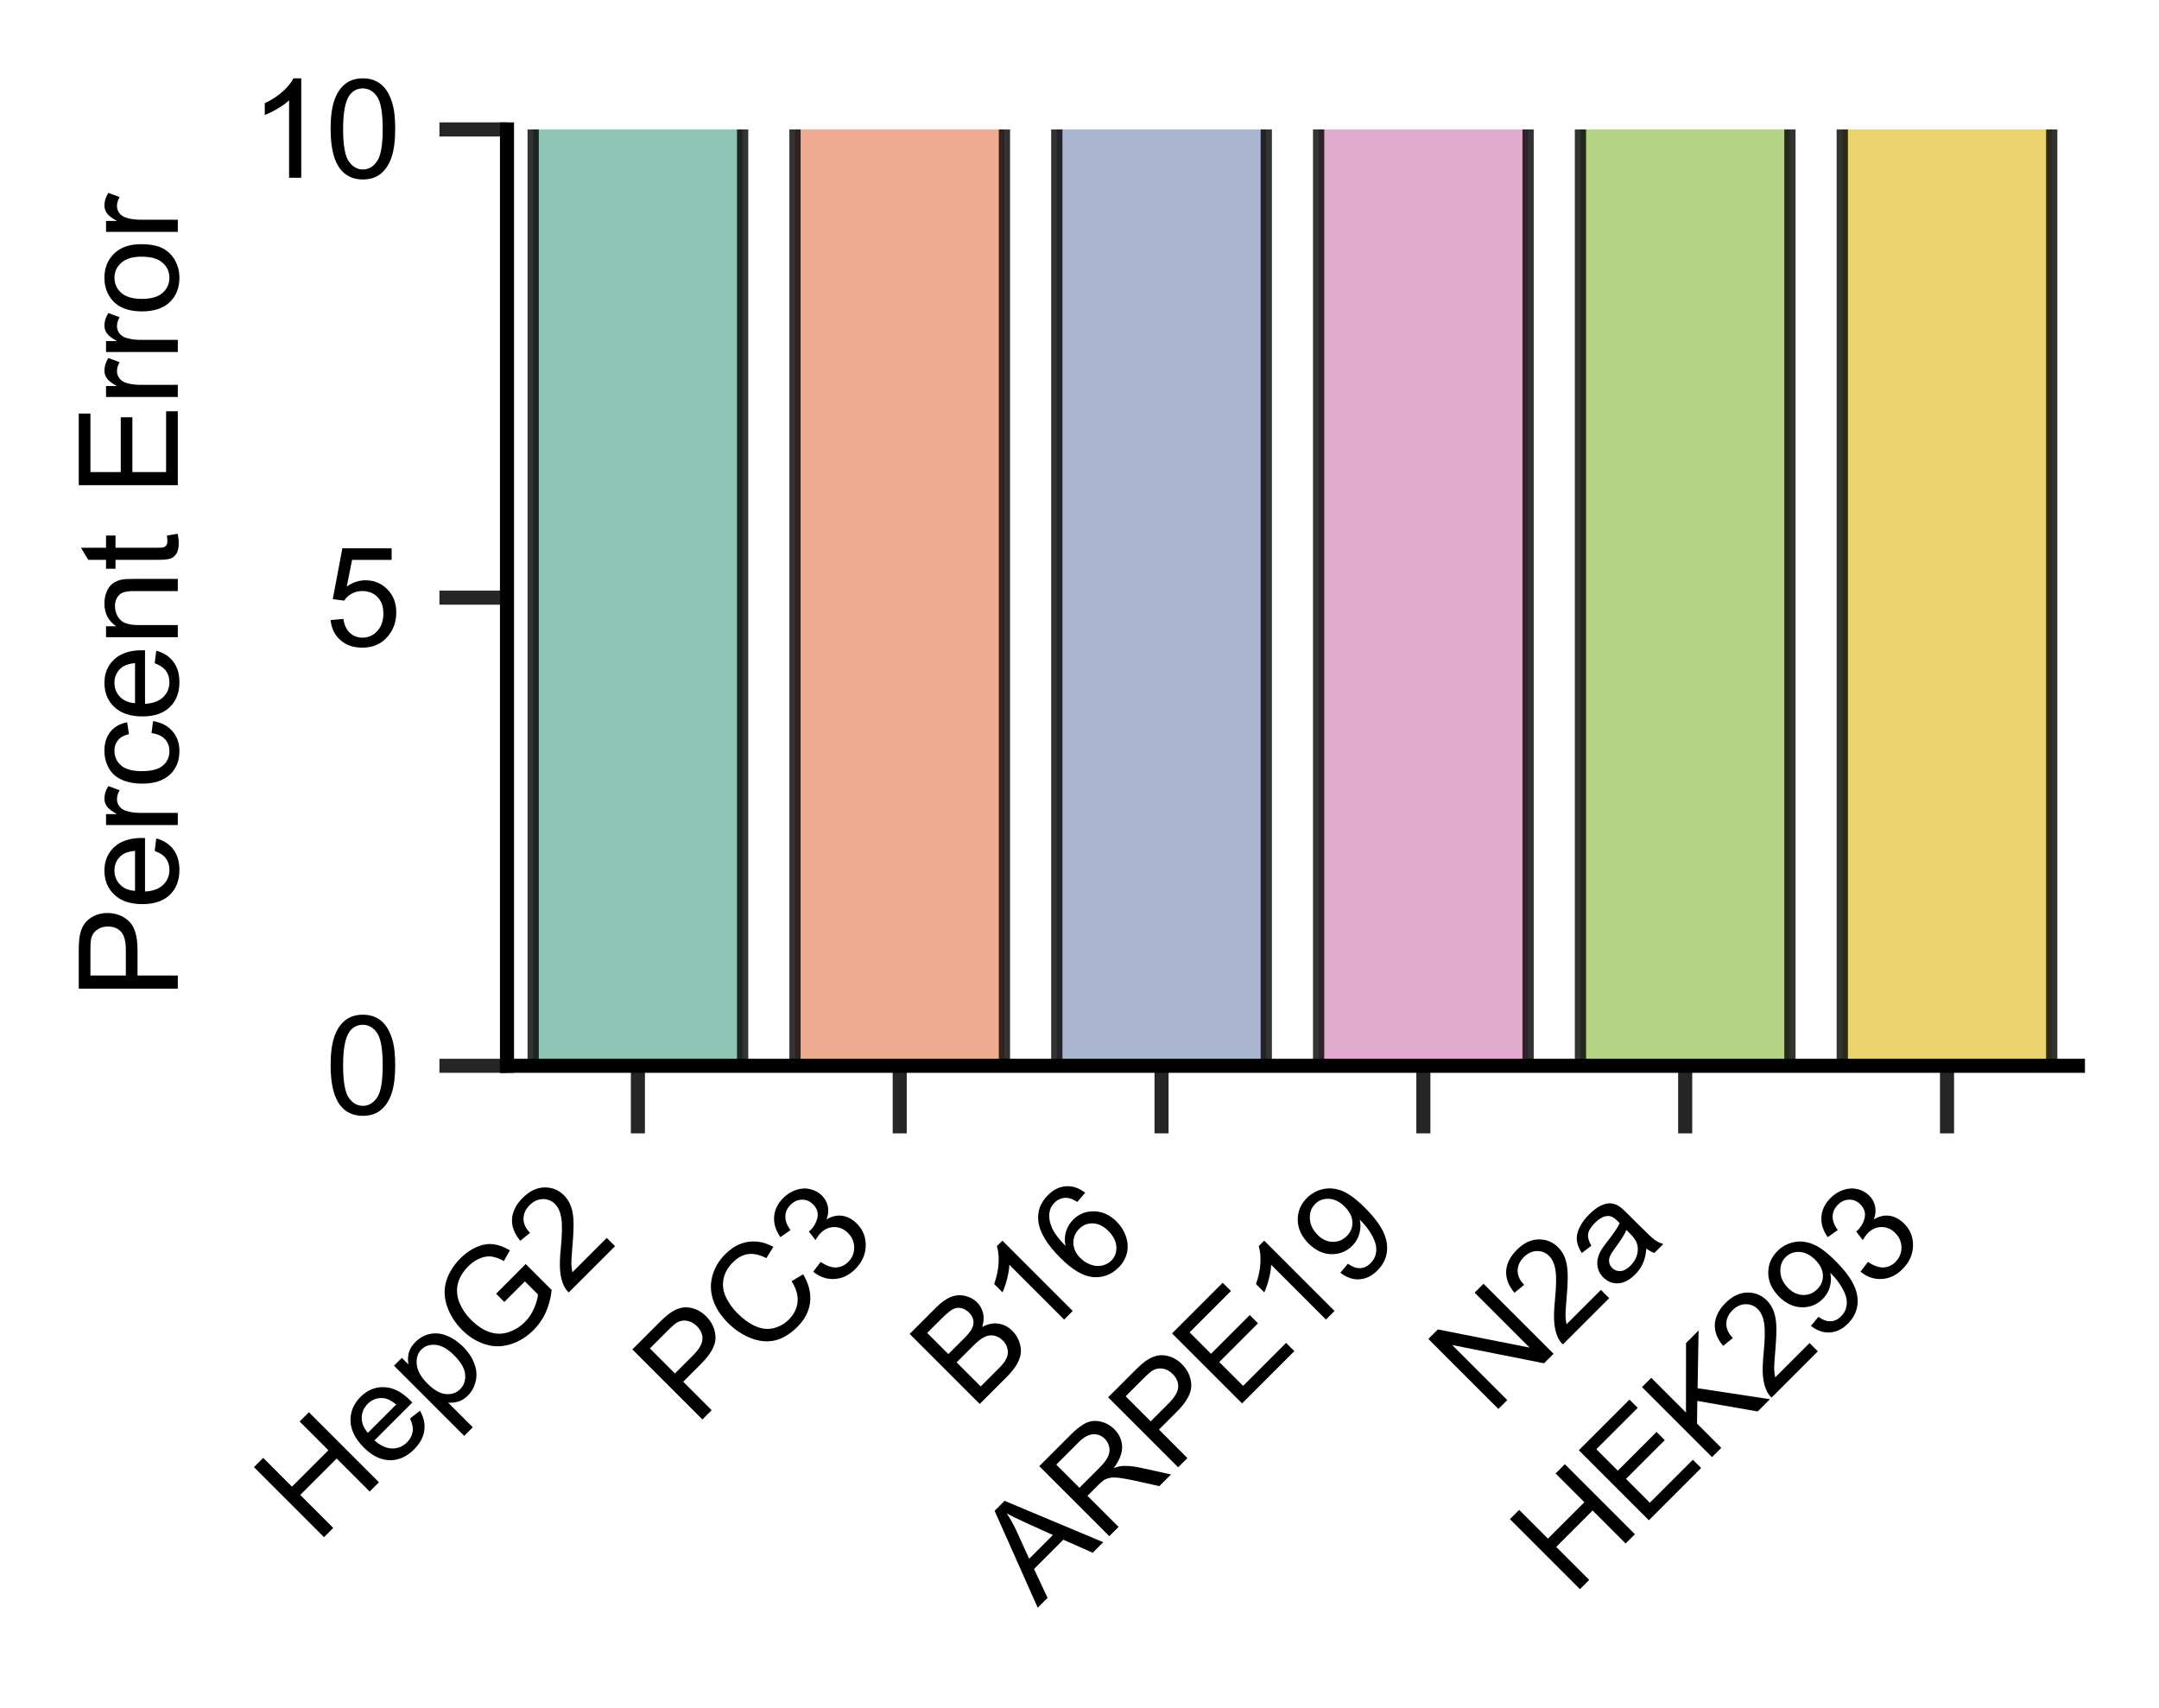 <?xml version="1.0" encoding="utf-8" standalone="no"?>
<!DOCTYPE svg PUBLIC "-//W3C//DTD SVG 1.1//EN"
  "http://www.w3.org/Graphics/SVG/1.1/DTD/svg11.dtd">
<svg xmlns:xlink="http://www.w3.org/1999/xlink" width="191.721pt" height="151.66pt" viewBox="0 0 191.721 151.66" xmlns="http://www.w3.org/2000/svg" version="1.1">
 <defs>
  <style type="text/css">*{stroke-linejoin: round; stroke-linecap: butt}</style>
 </defs>
 <g id="figure_1">
  <g id="patch_1">
   <path d="M 0 151.66 
L 191.721 151.66 
L 191.721 0 
L 0 0 
L 0 151.66 
z
" style="fill: none"/>
  </g>
  <g id="axes_1">
   <g id="patch_2">
    <path d="M 45.021 94.655 
L 184.521 94.655 
L 184.521 11.495 
L 45.021 11.495 
L 45.021 94.655 
z
" style="fill: none"/>
   </g>
   <g id="matplotlib.axis_1">
    <g id="xtick_1">
     <g id="line2d_1">
      <defs>
       <path id="mfe50739a78" d="M 0 0 
L 0 6 
" style="stroke: #262626; stroke-width: 1.25"/>
      </defs>
      <g>
       <use xlink:href="#mfe50739a78" x="56.646" y="94.655" style="fill: #262626; stroke: #262626; stroke-width: 1.25"/>
      </g>
     </g>
     <g id="text_1">
      <!-- HepG2 -->
      <g transform="translate(28.075 137.215) rotate(-45) scale(0.12 -0.12)">
       <defs>
        <path id="ArialMT-48" d="M 513 0 
L 513 4581 
L 1119 4581 
L 1119 2700 
L 3500 2700 
L 3500 4581 
L 4106 4581 
L 4106 0 
L 3500 0 
L 3500 2159 
L 1119 2159 
L 1119 0 
L 513 0 
z
" transform="scale(0.016)"/>
        <path id="ArialMT-65" d="M 2694 1069 
L 3275 997 
Q 3138 488 2766 206 
Q 2394 -75 1816 -75 
Q 1088 -75 661 373 
Q 234 822 234 1631 
Q 234 2469 665 2931 
Q 1097 3394 1784 3394 
Q 2450 3394 2872 2941 
Q 3294 2488 3294 1666 
Q 3294 1616 3291 1516 
L 816 1516 
Q 847 969 1125 678 
Q 1403 388 1819 388 
Q 2128 388 2347 550 
Q 2566 713 2694 1069 
z
M 847 1978 
L 2700 1978 
Q 2663 2397 2488 2606 
Q 2219 2931 1791 2931 
Q 1403 2931 1139 2672 
Q 875 2413 847 1978 
z
" transform="scale(0.016)"/>
        <path id="ArialMT-70" d="M 422 -1272 
L 422 3319 
L 934 3319 
L 934 2888 
Q 1116 3141 1344 3267 
Q 1572 3394 1897 3394 
Q 2322 3394 2647 3175 
Q 2972 2956 3137 2557 
Q 3303 2159 3303 1684 
Q 3303 1175 3120 767 
Q 2938 359 2589 142 
Q 2241 -75 1856 -75 
Q 1575 -75 1351 44 
Q 1128 163 984 344 
L 984 -1272 
L 422 -1272 
z
M 931 1641 
Q 931 1000 1190 694 
Q 1450 388 1819 388 
Q 2194 388 2461 705 
Q 2728 1022 2728 1688 
Q 2728 2322 2467 2637 
Q 2206 2953 1844 2953 
Q 1484 2953 1207 2617 
Q 931 2281 931 1641 
z
" transform="scale(0.016)"/>
        <path id="ArialMT-47" d="M 2638 1797 
L 2638 2334 
L 4578 2338 
L 4578 638 
Q 4131 281 3656 101 
Q 3181 -78 2681 -78 
Q 2006 -78 1454 211 
Q 903 500 622 1047 
Q 341 1594 341 2269 
Q 341 2938 620 3517 
Q 900 4097 1425 4378 
Q 1950 4659 2634 4659 
Q 3131 4659 3532 4498 
Q 3934 4338 4162 4050 
Q 4391 3763 4509 3300 
L 3963 3150 
Q 3859 3500 3706 3700 
Q 3553 3900 3268 4020 
Q 2984 4141 2638 4141 
Q 2222 4141 1919 4014 
Q 1616 3888 1430 3681 
Q 1244 3475 1141 3228 
Q 966 2803 966 2306 
Q 966 1694 1177 1281 
Q 1388 869 1791 669 
Q 2194 469 2647 469 
Q 3041 469 3416 620 
Q 3791 772 3984 944 
L 3984 1797 
L 2638 1797 
z
" transform="scale(0.016)"/>
        <path id="ArialMT-32" d="M 3222 541 
L 3222 0 
L 194 0 
Q 188 203 259 391 
Q 375 700 629 1000 
Q 884 1300 1366 1694 
Q 2113 2306 2375 2664 
Q 2638 3022 2638 3341 
Q 2638 3675 2398 3904 
Q 2159 4134 1775 4134 
Q 1369 4134 1125 3890 
Q 881 3647 878 3216 
L 300 3275 
Q 359 3922 746 4261 
Q 1134 4600 1788 4600 
Q 2447 4600 2831 4234 
Q 3216 3869 3216 3328 
Q 3216 3053 3103 2787 
Q 2991 2522 2730 2228 
Q 2469 1934 1863 1422 
Q 1356 997 1212 845 
Q 1069 694 975 541 
L 3222 541 
z
" transform="scale(0.016)"/>
       </defs>
       <use xlink:href="#ArialMT-48"/>
       <use xlink:href="#ArialMT-65" x="72.217"/>
       <use xlink:href="#ArialMT-70" x="127.832"/>
       <use xlink:href="#ArialMT-47" x="183.447"/>
       <use xlink:href="#ArialMT-32" x="261.23"/>
      </g>
     </g>
    </g>
    <g id="xtick_2">
     <g id="line2d_2">
      <g>
       <use xlink:href="#mfe50739a78" x="79.896" y="94.655" style="fill: #262626; stroke: #262626; stroke-width: 1.25"/>
      </g>
     </g>
     <g id="text_2">
      <!-- PC3 -->
      <g transform="translate(61.703 126.735) rotate(-45) scale(0.12 -0.12)">
       <defs>
        <path id="ArialMT-50" d="M 494 0 
L 494 4581 
L 2222 4581 
Q 2678 4581 2919 4538 
Q 3256 4481 3484 4323 
Q 3713 4166 3852 3881 
Q 3991 3597 3991 3256 
Q 3991 2672 3619 2267 
Q 3247 1863 2275 1863 
L 1100 1863 
L 1100 0 
L 494 0 
z
M 1100 2403 
L 2284 2403 
Q 2872 2403 3119 2622 
Q 3366 2841 3366 3238 
Q 3366 3525 3220 3729 
Q 3075 3934 2838 4000 
Q 2684 4041 2272 4041 
L 1100 4041 
L 1100 2403 
z
" transform="scale(0.016)"/>
        <path id="ArialMT-43" d="M 3763 1606 
L 4369 1453 
Q 4178 706 3683 314 
Q 3188 -78 2472 -78 
Q 1731 -78 1267 223 
Q 803 525 561 1097 
Q 319 1669 319 2325 
Q 319 3041 592 3573 
Q 866 4106 1370 4382 
Q 1875 4659 2481 4659 
Q 3169 4659 3637 4309 
Q 4106 3959 4291 3325 
L 3694 3184 
Q 3534 3684 3231 3912 
Q 2928 4141 2469 4141 
Q 1941 4141 1586 3887 
Q 1231 3634 1087 3207 
Q 944 2781 944 2328 
Q 944 1744 1114 1308 
Q 1284 872 1643 656 
Q 2003 441 2422 441 
Q 2931 441 3284 734 
Q 3638 1028 3763 1606 
z
" transform="scale(0.016)"/>
        <path id="ArialMT-33" d="M 269 1209 
L 831 1284 
Q 928 806 1161 595 
Q 1394 384 1728 384 
Q 2125 384 2398 659 
Q 2672 934 2672 1341 
Q 2672 1728 2419 1979 
Q 2166 2231 1775 2231 
Q 1616 2231 1378 2169 
L 1441 2663 
Q 1497 2656 1531 2656 
Q 1891 2656 2178 2843 
Q 2466 3031 2466 3422 
Q 2466 3731 2256 3934 
Q 2047 4138 1716 4138 
Q 1388 4138 1169 3931 
Q 950 3725 888 3313 
L 325 3413 
Q 428 3978 793 4289 
Q 1159 4600 1703 4600 
Q 2078 4600 2393 4439 
Q 2709 4278 2876 4000 
Q 3044 3722 3044 3409 
Q 3044 3113 2884 2869 
Q 2725 2625 2413 2481 
Q 2819 2388 3044 2092 
Q 3269 1797 3269 1353 
Q 3269 753 2831 336 
Q 2394 -81 1725 -81 
Q 1122 -81 723 278 
Q 325 638 269 1209 
z
" transform="scale(0.016)"/>
       </defs>
       <use xlink:href="#ArialMT-50"/>
       <use xlink:href="#ArialMT-43" x="66.699"/>
       <use xlink:href="#ArialMT-33" x="138.916"/>
      </g>
     </g>
    </g>
    <g id="xtick_3">
     <g id="line2d_3">
      <g>
       <use xlink:href="#mfe50739a78" x="103.146" y="94.655" style="fill: #262626; stroke: #262626; stroke-width: 1.25"/>
      </g>
     </g>
     <g id="text_3">
      <!-- B16 -->
      <g transform="translate(86.362 125.325) rotate(-45) scale(0.12 -0.12)">
       <defs>
        <path id="ArialMT-42" d="M 469 0 
L 469 4581 
L 2188 4581 
Q 2713 4581 3030 4442 
Q 3347 4303 3526 4014 
Q 3706 3725 3706 3409 
Q 3706 3116 3547 2856 
Q 3388 2597 3066 2438 
Q 3481 2316 3704 2022 
Q 3928 1728 3928 1328 
Q 3928 1006 3792 729 
Q 3656 453 3456 303 
Q 3256 153 2954 76 
Q 2653 0 2216 0 
L 469 0 
z
M 1075 2656 
L 2066 2656 
Q 2469 2656 2644 2709 
Q 2875 2778 2992 2937 
Q 3109 3097 3109 3338 
Q 3109 3566 3000 3739 
Q 2891 3913 2687 3977 
Q 2484 4041 1991 4041 
L 1075 4041 
L 1075 2656 
z
M 1075 541 
L 2216 541 
Q 2509 541 2628 563 
Q 2838 600 2978 687 
Q 3119 775 3209 942 
Q 3300 1109 3300 1328 
Q 3300 1584 3169 1773 
Q 3038 1963 2805 2039 
Q 2572 2116 2134 2116 
L 1075 2116 
L 1075 541 
z
" transform="scale(0.016)"/>
        <path id="ArialMT-31" d="M 2384 0 
L 1822 0 
L 1822 3584 
Q 1619 3391 1289 3197 
Q 959 3003 697 2906 
L 697 3450 
Q 1169 3672 1522 3987 
Q 1875 4303 2022 4600 
L 2384 4600 
L 2384 0 
z
" transform="scale(0.016)"/>
        <path id="ArialMT-36" d="M 3184 3459 
L 2625 3416 
Q 2550 3747 2413 3897 
Q 2184 4138 1850 4138 
Q 1581 4138 1378 3988 
Q 1113 3794 959 3422 
Q 806 3050 800 2363 
Q 1003 2672 1297 2822 
Q 1591 2972 1913 2972 
Q 2475 2972 2870 2558 
Q 3266 2144 3266 1488 
Q 3266 1056 3080 686 
Q 2894 316 2569 119 
Q 2244 -78 1831 -78 
Q 1128 -78 684 439 
Q 241 956 241 2144 
Q 241 3472 731 4075 
Q 1159 4600 1884 4600 
Q 2425 4600 2770 4297 
Q 3116 3994 3184 3459 
z
M 888 1484 
Q 888 1194 1011 928 
Q 1134 663 1356 523 
Q 1578 384 1822 384 
Q 2178 384 2434 671 
Q 2691 959 2691 1453 
Q 2691 1928 2437 2201 
Q 2184 2475 1800 2475 
Q 1419 2475 1153 2201 
Q 888 1928 888 1484 
z
" transform="scale(0.016)"/>
       </defs>
       <use xlink:href="#ArialMT-42"/>
       <use xlink:href="#ArialMT-31" x="66.699"/>
       <use xlink:href="#ArialMT-36" x="122.314"/>
      </g>
     </g>
    </g>
    <g id="xtick_4">
     <g id="line2d_4">
      <g>
       <use xlink:href="#mfe50739a78" x="126.396" y="94.655" style="fill: #262626; stroke: #262626; stroke-width: 1.25"/>
      </g>
     </g>
     <g id="text_4">
      <!-- ARPE19 -->
      <g transform="translate(92.164 142.773) rotate(-45) scale(0.12 -0.12)">
       <defs>
        <path id="ArialMT-41" d="M -9 0 
L 1750 4581 
L 2403 4581 
L 4278 0 
L 3588 0 
L 3053 1388 
L 1138 1388 
L 634 0 
L -9 0 
z
M 1313 1881 
L 2866 1881 
L 2388 3150 
Q 2169 3728 2063 4100 
Q 1975 3659 1816 3225 
L 1313 1881 
z
" transform="scale(0.016)"/>
        <path id="ArialMT-52" d="M 503 0 
L 503 4581 
L 2534 4581 
Q 3147 4581 3465 4457 
Q 3784 4334 3975 4021 
Q 4166 3709 4166 3331 
Q 4166 2844 3850 2509 
Q 3534 2175 2875 2084 
Q 3116 1969 3241 1856 
Q 3506 1613 3744 1247 
L 4541 0 
L 3778 0 
L 3172 953 
Q 2906 1366 2734 1584 
Q 2563 1803 2427 1890 
Q 2291 1978 2150 2013 
Q 2047 2034 1813 2034 
L 1109 2034 
L 1109 0 
L 503 0 
z
M 1109 2559 
L 2413 2559 
Q 2828 2559 3062 2645 
Q 3297 2731 3419 2920 
Q 3541 3109 3541 3331 
Q 3541 3656 3305 3865 
Q 3069 4075 2559 4075 
L 1109 4075 
L 1109 2559 
z
" transform="scale(0.016)"/>
        <path id="ArialMT-45" d="M 506 0 
L 506 4581 
L 3819 4581 
L 3819 4041 
L 1113 4041 
L 1113 2638 
L 3647 2638 
L 3647 2100 
L 1113 2100 
L 1113 541 
L 3925 541 
L 3925 0 
L 506 0 
z
" transform="scale(0.016)"/>
        <path id="ArialMT-39" d="M 350 1059 
L 891 1109 
Q 959 728 1153 556 
Q 1347 384 1650 384 
Q 1909 384 2104 503 
Q 2300 622 2425 820 
Q 2550 1019 2634 1356 
Q 2719 1694 2719 2044 
Q 2719 2081 2716 2156 
Q 2547 1888 2255 1720 
Q 1963 1553 1622 1553 
Q 1053 1553 659 1965 
Q 266 2378 266 3053 
Q 266 3750 677 4175 
Q 1088 4600 1706 4600 
Q 2153 4600 2523 4359 
Q 2894 4119 3086 3673 
Q 3278 3228 3278 2384 
Q 3278 1506 3087 986 
Q 2897 466 2520 194 
Q 2144 -78 1638 -78 
Q 1100 -78 759 220 
Q 419 519 350 1059 
z
M 2653 3081 
Q 2653 3566 2395 3850 
Q 2138 4134 1775 4134 
Q 1400 4134 1122 3828 
Q 844 3522 844 3034 
Q 844 2597 1108 2323 
Q 1372 2050 1759 2050 
Q 2150 2050 2401 2323 
Q 2653 2597 2653 3081 
z
" transform="scale(0.016)"/>
       </defs>
       <use xlink:href="#ArialMT-41"/>
       <use xlink:href="#ArialMT-52" x="66.699"/>
       <use xlink:href="#ArialMT-50" x="138.916"/>
       <use xlink:href="#ArialMT-45" x="205.615"/>
       <use xlink:href="#ArialMT-31" x="272.314"/>
       <use xlink:href="#ArialMT-39" x="327.93"/>
      </g>
     </g>
    </g>
    <g id="xtick_5">
     <g id="line2d_5">
      <g>
       <use xlink:href="#mfe50739a78" x="149.646" y="94.655" style="fill: #262626; stroke: #262626; stroke-width: 1.25"/>
      </g>
     </g>
     <g id="text_5">
      <!-- N2a -->
      <g transform="translate(132.394 125.793) rotate(-45) scale(0.12 -0.12)">
       <defs>
        <path id="ArialMT-4e" d="M 488 0 
L 488 4581 
L 1109 4581 
L 3516 984 
L 3516 4581 
L 4097 4581 
L 4097 0 
L 3475 0 
L 1069 3600 
L 1069 0 
L 488 0 
z
" transform="scale(0.016)"/>
        <path id="ArialMT-61" d="M 2588 409 
Q 2275 144 1986 34 
Q 1697 -75 1366 -75 
Q 819 -75 525 192 
Q 231 459 231 875 
Q 231 1119 342 1320 
Q 453 1522 633 1644 
Q 813 1766 1038 1828 
Q 1203 1872 1538 1913 
Q 2219 1994 2541 2106 
Q 2544 2222 2544 2253 
Q 2544 2597 2384 2738 
Q 2169 2928 1744 2928 
Q 1347 2928 1158 2789 
Q 969 2650 878 2297 
L 328 2372 
Q 403 2725 575 2942 
Q 747 3159 1072 3276 
Q 1397 3394 1825 3394 
Q 2250 3394 2515 3294 
Q 2781 3194 2906 3042 
Q 3031 2891 3081 2659 
Q 3109 2516 3109 2141 
L 3109 1391 
Q 3109 606 3145 398 
Q 3181 191 3288 0 
L 2700 0 
Q 2613 175 2588 409 
z
M 2541 1666 
Q 2234 1541 1622 1453 
Q 1275 1403 1131 1340 
Q 988 1278 909 1158 
Q 831 1038 831 891 
Q 831 666 1001 516 
Q 1172 366 1500 366 
Q 1825 366 2078 508 
Q 2331 650 2450 897 
Q 2541 1088 2541 1459 
L 2541 1666 
z
" transform="scale(0.016)"/>
       </defs>
       <use xlink:href="#ArialMT-4e"/>
       <use xlink:href="#ArialMT-32" x="72.217"/>
       <use xlink:href="#ArialMT-61" x="127.832"/>
      </g>
     </g>
    </g>
    <g id="xtick_6">
     <g id="line2d_6">
      <g>
       <use xlink:href="#mfe50739a78" x="172.896" y="94.655" style="fill: #262626; stroke: #262626; stroke-width: 1.25"/>
      </g>
     </g>
     <g id="text_6">
      <!-- HEK293 -->
      <g transform="translate(139.605 141.832) rotate(-45) scale(0.12 -0.12)">
       <defs>
        <path id="ArialMT-4b" d="M 469 0 
L 469 4581 
L 1075 4581 
L 1075 2309 
L 3350 4581 
L 4172 4581 
L 2250 2725 
L 4256 0 
L 3456 0 
L 1825 2319 
L 1075 1588 
L 1075 0 
L 469 0 
z
" transform="scale(0.016)"/>
       </defs>
       <use xlink:href="#ArialMT-48"/>
       <use xlink:href="#ArialMT-45" x="72.217"/>
       <use xlink:href="#ArialMT-4b" x="138.916"/>
       <use xlink:href="#ArialMT-32" x="205.615"/>
       <use xlink:href="#ArialMT-39" x="261.23"/>
       <use xlink:href="#ArialMT-33" x="316.846"/>
      </g>
     </g>
    </g>
   </g>
   <g id="matplotlib.axis_2">
    <g id="ytick_1">
     <g id="line2d_7">
      <defs>
       <path id="mf728e274de" d="M 0 0 
L -6 0 
" style="stroke: #262626; stroke-width: 1.25"/>
      </defs>
      <g>
       <use xlink:href="#mf728e274de" x="45.021" y="94.655" style="fill: #262626; stroke: #262626; stroke-width: 1.25"/>
      </g>
     </g>
     <g id="text_7">
      <!-- 0 -->
      <g transform="translate(28.848 98.949) scale(0.12 -0.12)">
       <defs>
        <path id="ArialMT-30" d="M 266 2259 
Q 266 3072 433 3567 
Q 600 4063 929 4331 
Q 1259 4600 1759 4600 
Q 2128 4600 2406 4451 
Q 2684 4303 2865 4023 
Q 3047 3744 3150 3342 
Q 3253 2941 3253 2259 
Q 3253 1453 3087 958 
Q 2922 463 2592 192 
Q 2263 -78 1759 -78 
Q 1097 -78 719 397 
Q 266 969 266 2259 
z
M 844 2259 
Q 844 1131 1108 757 
Q 1372 384 1759 384 
Q 2147 384 2411 759 
Q 2675 1134 2675 2259 
Q 2675 3391 2411 3762 
Q 2147 4134 1753 4134 
Q 1366 4134 1134 3806 
Q 844 3388 844 2259 
z
" transform="scale(0.016)"/>
       </defs>
       <use xlink:href="#ArialMT-30"/>
      </g>
     </g>
    </g>
    <g id="ytick_2">
     <g id="line2d_8">
      <g>
       <use xlink:href="#mf728e274de" x="45.021" y="53.075" style="fill: #262626; stroke: #262626; stroke-width: 1.25"/>
      </g>
     </g>
     <g id="text_8">
      <!-- 5 -->
      <g transform="translate(28.848 57.369) scale(0.12 -0.12)">
       <defs>
        <path id="ArialMT-35" d="M 266 1200 
L 856 1250 
Q 922 819 1161 601 
Q 1400 384 1738 384 
Q 2144 384 2425 690 
Q 2706 997 2706 1503 
Q 2706 1984 2436 2262 
Q 2166 2541 1728 2541 
Q 1456 2541 1237 2417 
Q 1019 2294 894 2097 
L 366 2166 
L 809 4519 
L 3088 4519 
L 3088 3981 
L 1259 3981 
L 1013 2750 
Q 1425 3038 1878 3038 
Q 2478 3038 2890 2622 
Q 3303 2206 3303 1553 
Q 3303 931 2941 478 
Q 2500 -78 1738 -78 
Q 1113 -78 717 272 
Q 322 622 266 1200 
z
" transform="scale(0.016)"/>
       </defs>
       <use xlink:href="#ArialMT-35"/>
      </g>
     </g>
    </g>
    <g id="ytick_3">
     <g id="line2d_9">
      <g>
       <use xlink:href="#mf728e274de" x="45.021" y="11.495" style="fill: #262626; stroke: #262626; stroke-width: 1.25"/>
      </g>
     </g>
     <g id="text_9">
      <!-- 10 -->
      <g transform="translate(22.174 15.789) scale(0.12 -0.12)">
       <use xlink:href="#ArialMT-31"/>
       <use xlink:href="#ArialMT-30" x="55.615"/>
      </g>
     </g>
    </g>
    <g id="text_10">
     <!-- Percent Error -->
     <g transform="translate(15.789 88.75) rotate(-90) scale(0.12 -0.12)">
      <defs>
       <path id="ArialMT-72" d="M 416 0 
L 416 3319 
L 922 3319 
L 922 2816 
Q 1116 3169 1280 3281 
Q 1444 3394 1641 3394 
Q 1925 3394 2219 3213 
L 2025 2691 
Q 1819 2813 1613 2813 
Q 1428 2813 1281 2702 
Q 1134 2591 1072 2394 
Q 978 2094 978 1738 
L 978 0 
L 416 0 
z
" transform="scale(0.016)"/>
       <path id="ArialMT-63" d="M 2588 1216 
L 3141 1144 
Q 3050 572 2676 248 
Q 2303 -75 1759 -75 
Q 1078 -75 664 370 
Q 250 816 250 1647 
Q 250 2184 428 2587 
Q 606 2991 970 3192 
Q 1334 3394 1763 3394 
Q 2303 3394 2647 3120 
Q 2991 2847 3088 2344 
L 2541 2259 
Q 2463 2594 2264 2762 
Q 2066 2931 1784 2931 
Q 1359 2931 1093 2626 
Q 828 2322 828 1663 
Q 828 994 1084 691 
Q 1341 388 1753 388 
Q 2084 388 2306 591 
Q 2528 794 2588 1216 
z
" transform="scale(0.016)"/>
       <path id="ArialMT-6e" d="M 422 0 
L 422 3319 
L 928 3319 
L 928 2847 
Q 1294 3394 1984 3394 
Q 2284 3394 2536 3286 
Q 2788 3178 2913 3003 
Q 3038 2828 3088 2588 
Q 3119 2431 3119 2041 
L 3119 0 
L 2556 0 
L 2556 2019 
Q 2556 2363 2490 2533 
Q 2425 2703 2258 2804 
Q 2091 2906 1866 2906 
Q 1506 2906 1245 2678 
Q 984 2450 984 1813 
L 984 0 
L 422 0 
z
" transform="scale(0.016)"/>
       <path id="ArialMT-74" d="M 1650 503 
L 1731 6 
Q 1494 -44 1306 -44 
Q 1000 -44 831 53 
Q 663 150 594 308 
Q 525 466 525 972 
L 525 2881 
L 113 2881 
L 113 3319 
L 525 3319 
L 525 4141 
L 1084 4478 
L 1084 3319 
L 1650 3319 
L 1650 2881 
L 1084 2881 
L 1084 941 
Q 1084 700 1114 631 
Q 1144 563 1211 522 
Q 1278 481 1403 481 
Q 1497 481 1650 503 
z
" transform="scale(0.016)"/>
       <path id="ArialMT-20" transform="scale(0.016)"/>
       <path id="ArialMT-6f" d="M 213 1659 
Q 213 2581 725 3025 
Q 1153 3394 1769 3394 
Q 2453 3394 2887 2945 
Q 3322 2497 3322 1706 
Q 3322 1066 3130 698 
Q 2938 331 2570 128 
Q 2203 -75 1769 -75 
Q 1072 -75 642 372 
Q 213 819 213 1659 
z
M 791 1659 
Q 791 1022 1069 705 
Q 1347 388 1769 388 
Q 2188 388 2466 706 
Q 2744 1025 2744 1678 
Q 2744 2294 2464 2611 
Q 2184 2928 1769 2928 
Q 1347 2928 1069 2612 
Q 791 2297 791 1659 
z
" transform="scale(0.016)"/>
      </defs>
      <use xlink:href="#ArialMT-50"/>
      <use xlink:href="#ArialMT-65" x="66.699"/>
      <use xlink:href="#ArialMT-72" x="122.314"/>
      <use xlink:href="#ArialMT-63" x="155.615"/>
      <use xlink:href="#ArialMT-65" x="205.615"/>
      <use xlink:href="#ArialMT-6e" x="261.23"/>
      <use xlink:href="#ArialMT-74" x="316.846"/>
      <use xlink:href="#ArialMT-20" x="344.629"/>
      <use xlink:href="#ArialMT-45" x="372.412"/>
      <use xlink:href="#ArialMT-72" x="439.111"/>
      <use xlink:href="#ArialMT-72" x="472.412"/>
      <use xlink:href="#ArialMT-6f" x="505.713"/>
      <use xlink:href="#ArialMT-72" x="561.328"/>
     </g>
    </g>
   </g>
   <g id="patch_3">
    <path d="M 47.346 94.655 
L 65.946 94.655 
L 65.946 -7.392 
L 47.346 -7.392 
z
" clip-path="url(#p490205673b)" style="fill: #72b6a1; opacity: 0.8; stroke: #000000; stroke-linejoin: miter"/>
   </g>
   <g id="patch_4">
    <path d="M 70.596 94.655 
L 89.196 94.655 
L 89.196 -35.519 
L 70.596 -35.519 
z
" clip-path="url(#p490205673b)" style="fill: #e99675; opacity: 0.8; stroke: #000000; stroke-linejoin: miter"/>
   </g>
   <g id="patch_5">
    <path d="M 93.846 94.655 
L 112.446 94.655 
L 112.446 -93.519 
L 93.846 -93.519 
z
" clip-path="url(#p490205673b)" style="fill: #95a3c3; opacity: 0.8; stroke: #000000; stroke-linejoin: miter"/>
   </g>
   <g id="patch_6">
    <path d="M 117.096 94.655 
L 135.696 94.655 
L 135.696 -188.757 
L 117.096 -188.757 
z
" clip-path="url(#p490205673b)" style="fill: #db96c0; opacity: 0.8; stroke: #000000; stroke-linejoin: miter"/>
   </g>
   <g id="patch_7">
    <path d="M 140.346 94.655 
L 158.946 94.655 
L 158.946 -215.547 
L 140.346 -215.547 
z
" clip-path="url(#p490205673b)" style="fill: #a2c865; opacity: 0.8; stroke: #000000; stroke-linejoin: miter"/>
   </g>
   <g id="patch_8">
    <path d="M 163.596 94.655 
L 182.196 94.655 
L 182.196 -347.843 
L 163.596 -347.843 
z
" clip-path="url(#p490205673b)" style="fill: #e5c849; opacity: 0.8; stroke: #000000; stroke-linejoin: miter"/>
   </g>
   <g id="line2d_10">
    <path clip-path="url(#p490205673b)" style="fill: none; stroke: #424242; stroke-width: 1.5; stroke-linecap: round"/>
   </g>
   <g id="line2d_11">
    <path clip-path="url(#p490205673b)" style="fill: none; stroke: #424242; stroke-width: 1.5; stroke-linecap: round"/>
   </g>
   <g id="line2d_12">
    <path clip-path="url(#p490205673b)" style="fill: none; stroke: #424242; stroke-width: 1.5; stroke-linecap: round"/>
   </g>
   <g id="line2d_13">
    <path clip-path="url(#p490205673b)" style="fill: none; stroke: #424242; stroke-width: 1.5; stroke-linecap: round"/>
   </g>
   <g id="line2d_14">
    <path clip-path="url(#p490205673b)" style="fill: none; stroke: #424242; stroke-width: 1.5; stroke-linecap: round"/>
   </g>
   <g id="line2d_15">
    <path clip-path="url(#p490205673b)" style="fill: none; stroke: #424242; stroke-width: 1.5; stroke-linecap: round"/>
   </g>
   <g id="line2d_16">
    <path clip-path="url(#p490205673b)" style="fill: none; stroke: #424242; stroke-width: 1.5; stroke-linecap: round"/>
   </g>
   <g id="line2d_17">
    <path clip-path="url(#p490205673b)" style="fill: none; stroke: #424242; stroke-width: 1.5; stroke-linecap: round"/>
   </g>
   <g id="line2d_18">
    <path clip-path="url(#p490205673b)" style="fill: none; stroke: #424242; stroke-width: 1.5; stroke-linecap: round"/>
   </g>
   <g id="line2d_19">
    <path clip-path="url(#p490205673b)" style="fill: none; stroke: #424242; stroke-width: 1.5; stroke-linecap: round"/>
   </g>
   <g id="line2d_20">
    <path clip-path="url(#p490205673b)" style="fill: none; stroke: #424242; stroke-width: 1.5; stroke-linecap: round"/>
   </g>
   <g id="line2d_21">
    <path clip-path="url(#p490205673b)" style="fill: none; stroke: #424242; stroke-width: 1.5; stroke-linecap: round"/>
   </g>
   <g id="line2d_22">
    <path clip-path="url(#p490205673b)" style="fill: none; stroke: #424242; stroke-width: 1.5; stroke-linecap: round"/>
   </g>
   <g id="line2d_23">
    <path clip-path="url(#p490205673b)" style="fill: none; stroke: #424242; stroke-width: 1.5; stroke-linecap: round"/>
   </g>
   <g id="line2d_24">
    <path clip-path="url(#p490205673b)" style="fill: none; stroke: #424242; stroke-width: 1.5; stroke-linecap: round"/>
   </g>
   <g id="line2d_25">
    <path clip-path="url(#p490205673b)" style="fill: none; stroke: #424242; stroke-width: 1.5; stroke-linecap: round"/>
   </g>
   <g id="line2d_26">
    <path clip-path="url(#p490205673b)" style="fill: none; stroke: #424242; stroke-width: 1.5; stroke-linecap: round"/>
   </g>
   <g id="line2d_27">
    <path clip-path="url(#p490205673b)" style="fill: none; stroke: #424242; stroke-width: 1.5; stroke-linecap: round"/>
   </g>
   <g id="patch_9">
    <path d="M 45.021 94.655 
L 45.021 11.495 
" style="fill: none; stroke: #000000; stroke-width: 1.25; stroke-linejoin: miter; stroke-linecap: square"/>
   </g>
   <g id="patch_10">
    <path d="M 45.021 94.655 
L 184.521 94.655 
" style="fill: none; stroke: #000000; stroke-width: 1.25; stroke-linejoin: miter; stroke-linecap: square"/>
   </g>
   <g id="PathCollection_1">
    <defs>
     <path id="C0_0_be0bfed2de" d="M 0 2 
C 0.53 2 1.039 1.789 1.414 1.414 
C 1.789 1.039 2 0.53 2 -0 
C 2 -0.53 1.789 -1.039 1.414 -1.414 
C 1.039 -1.789 0.53 -2 0 -2 
C -0.53 -2 -1.039 -1.789 -1.414 -1.414 
C -1.789 -1.039 -2 -0.53 -2 0 
C -2 0.53 -1.789 1.039 -1.414 1.414 
C -1.039 1.789 -0.53 2 0 2 
z
"/>
    </defs>
    <g clip-path="url(#p490205673b)">
     <use xlink:href="#C0_0_be0bfed2de" x="57.684" y="-6.955" style="fill: none; stroke: #000000; stroke-opacity: 0.8"/>
    </g>
    <g clip-path="url(#p490205673b)">
     <use xlink:href="#C0_0_be0bfed2de" x="58.092" y="-6.857" style="fill: none; stroke: #000000; stroke-opacity: 0.8"/>
    </g>
    <g clip-path="url(#p490205673b)">
     <use xlink:href="#C0_0_be0bfed2de" x="58.791" y="-7.282" style="fill: none; stroke: #000000; stroke-opacity: 0.8"/>
    </g>
    <g clip-path="url(#p490205673b)">
     <use xlink:href="#C0_0_be0bfed2de" x="55.262" y="-7.219" style="fill: none; stroke: #000000; stroke-opacity: 0.8"/>
    </g>
    <g clip-path="url(#p490205673b)">
     <use xlink:href="#C0_0_be0bfed2de" x="56.73" y="-8.646" style="fill: none; stroke: #000000; stroke-opacity: 0.8"/>
    </g>
   </g>
   <g id="PathCollection_2">
    <defs>
     <path id="C1_0_884f49670f" d="M 0 2 
C 0.53 2 1.039 1.789 1.414 1.414 
C 1.789 1.039 2 0.53 2 -0 
C 2 -0.53 1.789 -1.039 1.414 -1.414 
C 1.039 -1.789 0.53 -2 0 -2 
C -0.53 -2 -1.039 -1.789 -1.414 -1.414 
C -1.789 -1.039 -2 -0.53 -2 0 
C -2 0.53 -1.789 1.039 -1.414 1.414 
C -1.039 1.789 -0.53 2 0 2 
z
"/>
    </defs>
    <g clip-path="url(#p490205673b)">
     <use xlink:href="#C1_0_884f49670f" x="79.185" y="-33.488" style="fill: none; stroke: #000000; stroke-opacity: 0.8"/>
    </g>
    <g clip-path="url(#p490205673b)">
     <use xlink:href="#C1_0_884f49670f" x="79.653" y="-36.48" style="fill: none; stroke: #000000; stroke-opacity: 0.8"/>
    </g>
    <g clip-path="url(#p490205673b)">
     <use xlink:href="#C1_0_884f49670f" x="79.785" y="-34.76" style="fill: none; stroke: #000000; stroke-opacity: 0.8"/>
    </g>
    <g clip-path="url(#p490205673b)">
     <use xlink:href="#C1_0_884f49670f" x="81.819" y="-36.613" style="fill: none; stroke: #000000; stroke-opacity: 0.8"/>
    </g>
    <g clip-path="url(#p490205673b)">
     <use xlink:href="#C1_0_884f49670f" x="79.766" y="-36.256" style="fill: none; stroke: #000000; stroke-opacity: 0.8"/>
    </g>
   </g>
   <g id="PathCollection_3">
    <defs>
     <path id="C2_0_c4329fb014" d="M 0 2 
C 0.53 2 1.039 1.789 1.414 1.414 
C 1.789 1.039 2 0.53 2 -0 
C 2 -0.53 1.789 -1.039 1.414 -1.414 
C 1.039 -1.789 0.53 -2 0 -2 
C -0.53 -2 -1.039 -1.789 -1.414 -1.414 
C -1.789 -1.039 -2 -0.53 -2 0 
C -2 0.53 -1.789 1.039 -1.414 1.414 
C -1.039 1.789 -0.53 2 0 2 
z
"/>
    </defs>
    <g clip-path="url(#p490205673b)">
     <use xlink:href="#C2_0_c4329fb014" x="105.217" y="-93.617" style="fill: none; stroke: #000000; stroke-opacity: 0.8"/>
    </g>
    <g clip-path="url(#p490205673b)">
     <use xlink:href="#C2_0_c4329fb014" x="104.406" y="-93.547" style="fill: none; stroke: #000000; stroke-opacity: 0.8"/>
    </g>
    <g clip-path="url(#p490205673b)">
     <use xlink:href="#C2_0_c4329fb014" x="104.885" y="-94.616" style="fill: none; stroke: #000000; stroke-opacity: 0.8"/>
    </g>
    <g clip-path="url(#p490205673b)">
     <use xlink:href="#C2_0_c4329fb014" x="102.203" y="-92.822" style="fill: none; stroke: #000000; stroke-opacity: 0.8"/>
    </g>
    <g clip-path="url(#p490205673b)">
     <use xlink:href="#C2_0_c4329fb014" x="101.568" y="-92.992" style="fill: none; stroke: #000000; stroke-opacity: 0.8"/>
    </g>
   </g>
   <g id="PathCollection_4">
    <defs>
     <path id="C3_0_3208ab403b" d="M 0 2 
C 0.53 2 1.039 1.789 1.414 1.414 
C 1.789 1.039 2 0.53 2 -0 
C 2 -0.53 1.789 -1.039 1.414 -1.414 
C 1.039 -1.789 0.53 -2 0 -2 
C -0.53 -2 -1.039 -1.789 -1.414 -1.414 
C -1.789 -1.039 -2 -0.53 -2 0 
C -2 0.53 -1.789 1.039 -1.414 1.414 
C -1.039 1.789 -0.53 2 0 2 
z
"/>
    </defs>
    <g clip-path="url(#p490205673b)">
     <use xlink:href="#C3_0_3208ab403b" x="126.998" y="-188.488" style="fill: none; stroke: #000000; stroke-opacity: 0.8"/>
    </g>
    <g clip-path="url(#p490205673b)">
     <use xlink:href="#C3_0_3208ab403b" x="126.831" y="-187.982" style="fill: none; stroke: #000000; stroke-opacity: 0.8"/>
    </g>
    <g clip-path="url(#p490205673b)">
     <use xlink:href="#C3_0_3208ab403b" x="127.127" y="-188.533" style="fill: none; stroke: #000000; stroke-opacity: 0.8"/>
    </g>
    <g clip-path="url(#p490205673b)">
     <use xlink:href="#C3_0_3208ab403b" x="127.625" y="-189.352" style="fill: none; stroke: #000000; stroke-opacity: 0.8"/>
    </g>
    <g clip-path="url(#p490205673b)">
     <use xlink:href="#C3_0_3208ab403b" x="126.401" y="-189.432" style="fill: none; stroke: #000000; stroke-opacity: 0.8"/>
    </g>
   </g>
   <g id="PathCollection_5">
    <defs>
     <path id="C4_0_2c864621cf" d="M 0 2 
C 0.53 2 1.039 1.789 1.414 1.414 
C 1.789 1.039 2 0.53 2 -0 
C 2 -0.53 1.789 -1.039 1.414 -1.414 
C 1.039 -1.789 0.53 -2 0 -2 
C -0.53 -2 -1.039 -1.789 -1.414 -1.414 
C -1.789 -1.039 -2 -0.53 -2 0 
C -2 0.53 -1.789 1.039 -1.414 1.414 
C -1.039 1.789 -0.53 2 0 2 
z
"/>
    </defs>
    <g clip-path="url(#p490205673b)">
     <use xlink:href="#C4_0_2c864621cf" x="147.761" y="-213.533" style="fill: none; stroke: #000000; stroke-opacity: 0.8"/>
    </g>
    <g clip-path="url(#p490205673b)">
     <use xlink:href="#C4_0_2c864621cf" x="150.885" y="-213.972" style="fill: none; stroke: #000000; stroke-opacity: 0.8"/>
    </g>
    <g clip-path="url(#p490205673b)">
     <use xlink:href="#C4_0_2c864621cf" x="147.652" y="-219.658" style="fill: none; stroke: #000000; stroke-opacity: 0.8"/>
    </g>
    <g clip-path="url(#p490205673b)">
     <use xlink:href="#C4_0_2c864621cf" x="147.868" y="-214.324" style="fill: none; stroke: #000000; stroke-opacity: 0.8"/>
    </g>
    <g clip-path="url(#p490205673b)">
     <use xlink:href="#C4_0_2c864621cf" x="148.814" y="-216.25" style="fill: none; stroke: #000000; stroke-opacity: 0.8"/>
    </g>
   </g>
   <g id="PathCollection_6">
    <defs>
     <path id="C5_0_c070e3e59d" d="M 0 2 
C 0.53 2 1.039 1.789 1.414 1.414 
C 1.789 1.039 2 0.53 2 -0 
C 2 -0.53 1.789 -1.039 1.414 -1.414 
C 1.039 -1.789 0.53 -2 0 -2 
C -0.53 -2 -1.039 -1.789 -1.414 -1.414 
C -1.789 -1.039 -2 -0.53 -2 0 
C -2 0.53 -1.789 1.039 -1.414 1.414 
C -1.039 1.789 -0.53 2 0 2 
z
"/>
    </defs>
    <g clip-path="url(#p490205673b)">
     <use xlink:href="#C5_0_c070e3e59d" x="171.134" y="-347.593" style="fill: none; stroke: #000000; stroke-opacity: 0.8"/>
    </g>
    <g clip-path="url(#p490205673b)">
     <use xlink:href="#C5_0_c070e3e59d" x="174.239" y="-348.622" style="fill: none; stroke: #000000; stroke-opacity: 0.8"/>
    </g>
    <g clip-path="url(#p490205673b)">
     <use xlink:href="#C5_0_c070e3e59d" x="173.933" y="-348.047" style="fill: none; stroke: #000000; stroke-opacity: 0.8"/>
    </g>
    <g clip-path="url(#p490205673b)">
     <use xlink:href="#C5_0_c070e3e59d" x="172.357" y="-347.903" style="fill: none; stroke: #000000; stroke-opacity: 0.8"/>
    </g>
    <g clip-path="url(#p490205673b)">
     <use xlink:href="#C5_0_c070e3e59d" x="174.966" y="-347.051" style="fill: none; stroke: #000000; stroke-opacity: 0.8"/>
    </g>
   </g>
  </g>
 </g>
 <defs>
  <clipPath id="p490205673b">
   <rect x="45.021" y="11.495" width="139.5" height="83.16"/>
  </clipPath>
 </defs>
</svg>
